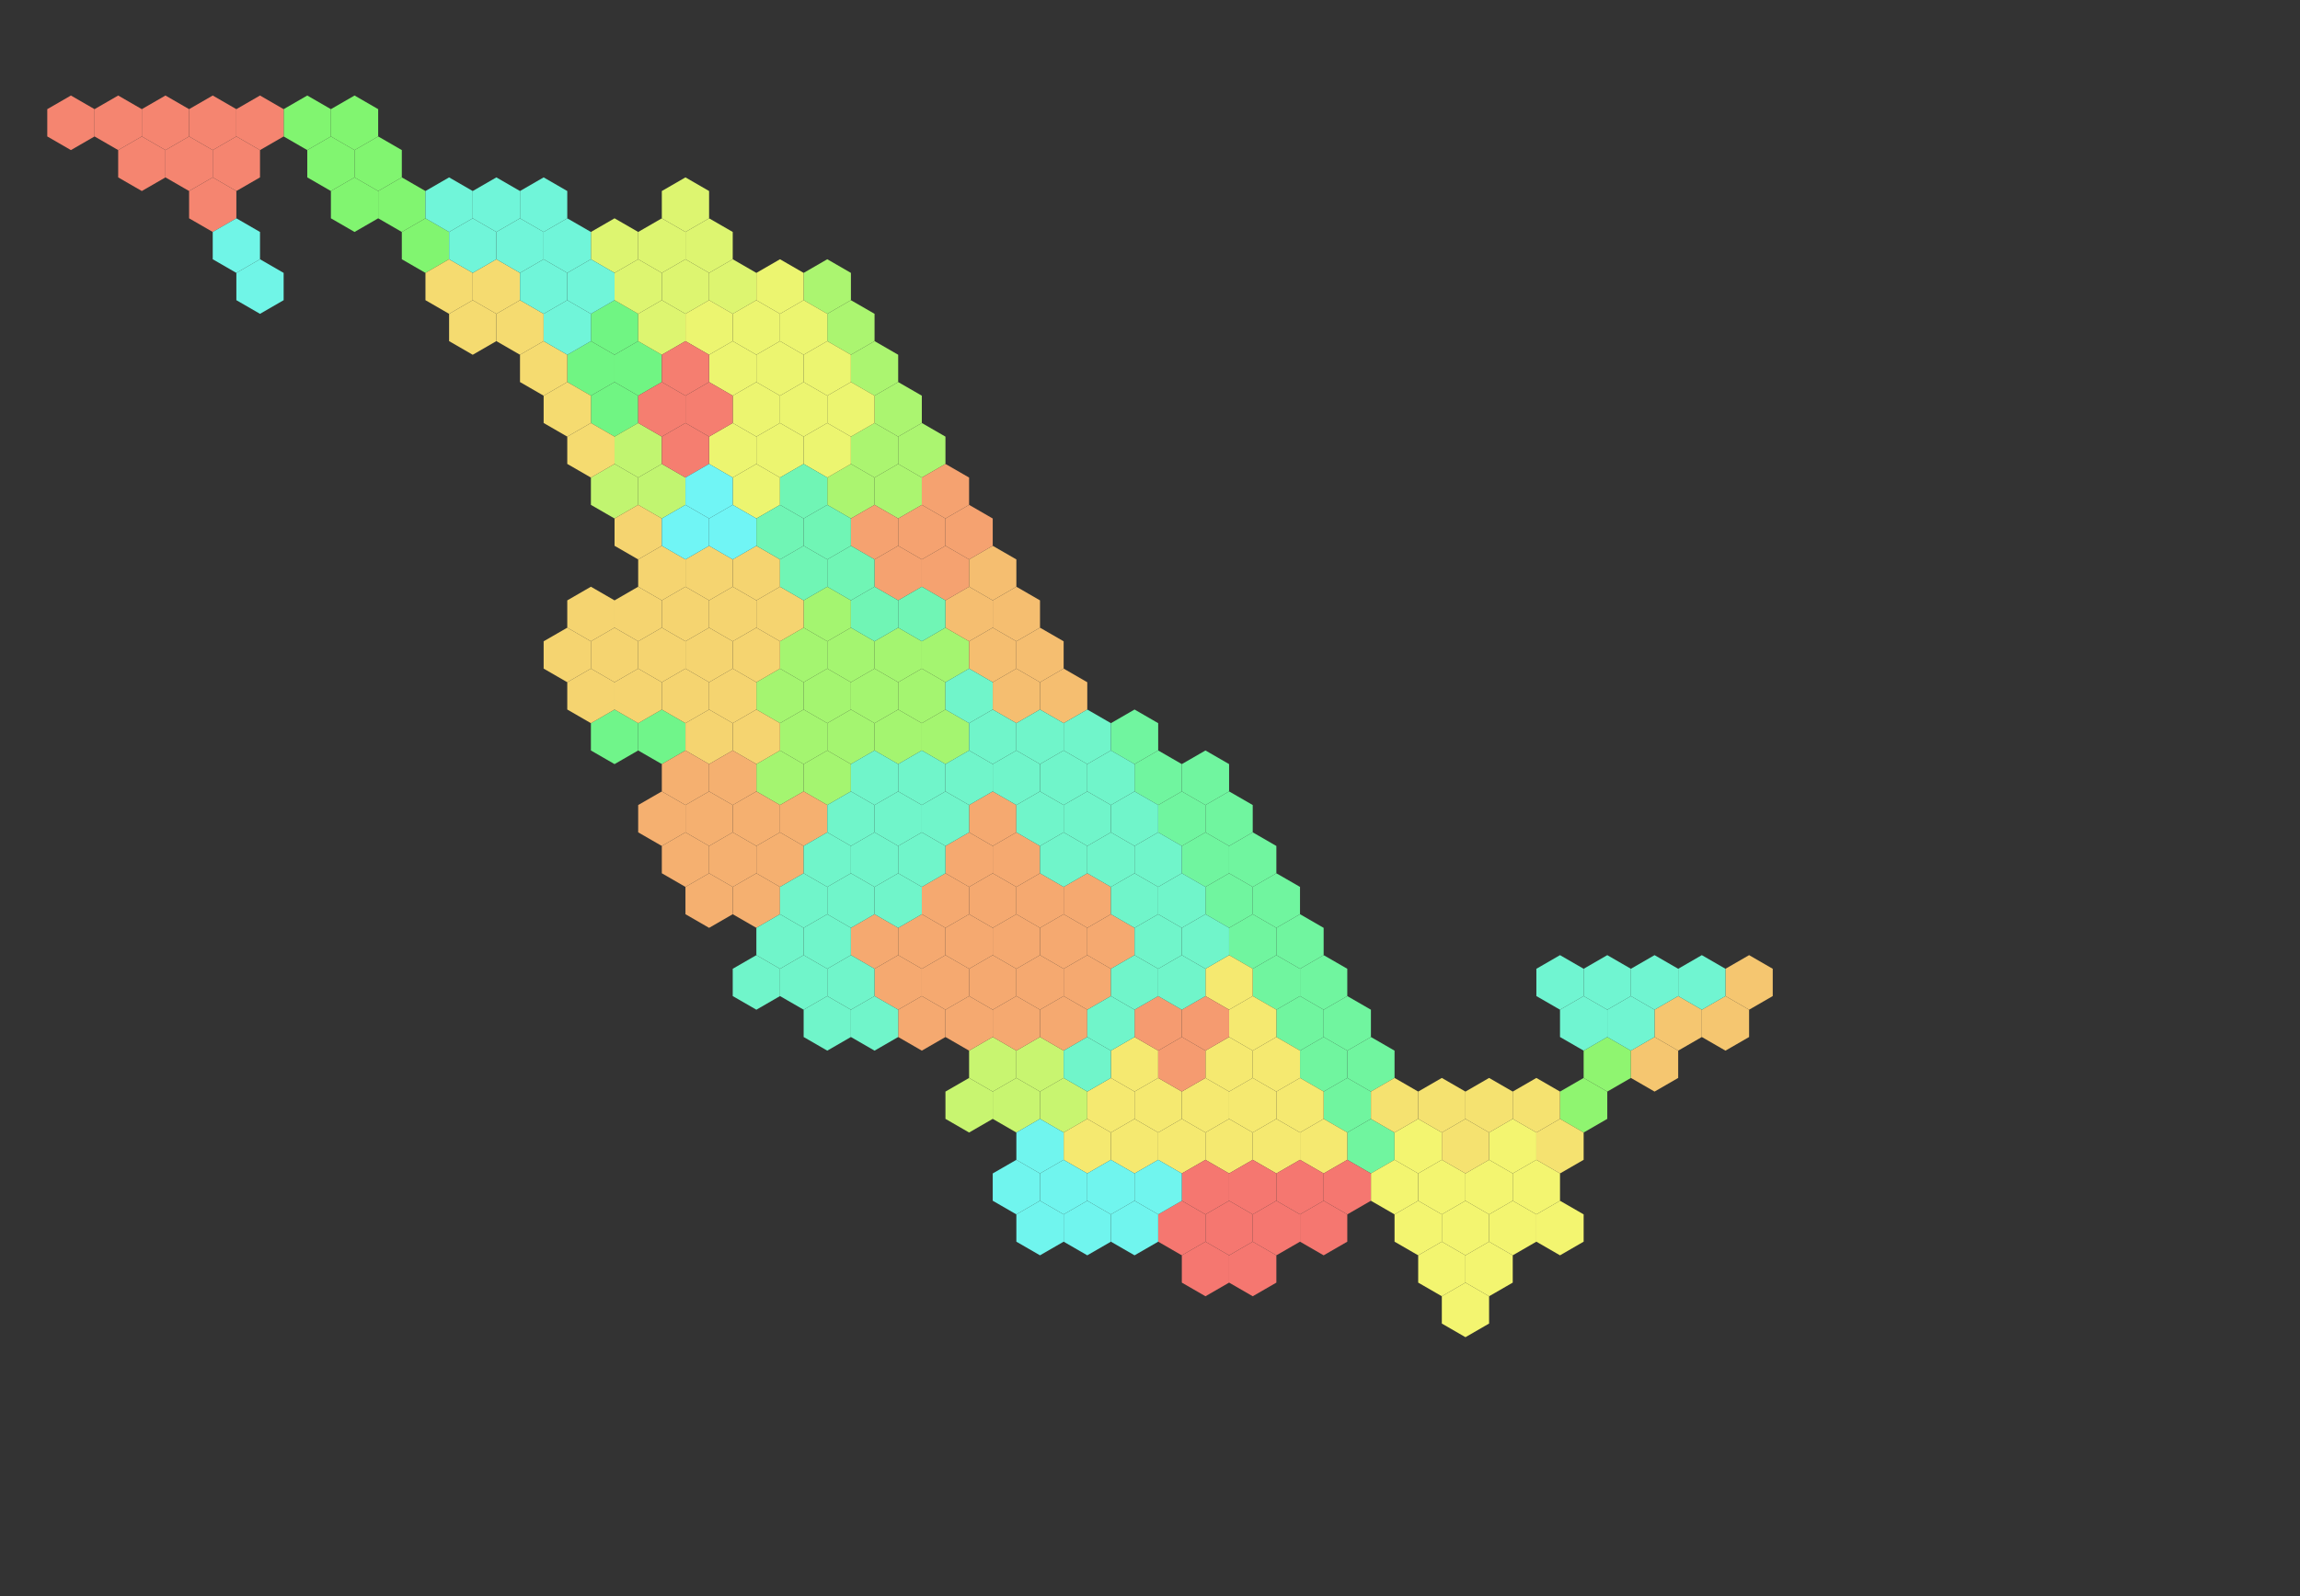 <?xml version="1.0" encoding="utf-8"?><svg xmlns="http://www.w3.org/2000/svg" width="2204" height="1530"><rect width="100%" height="100%" fill="#333333" stroke="none"/><g id="Veracruz"><polygon points="1109.845,771.538,1132.495,758.462,1155.145,771.538,1155.145,797.692,1132.495,810.769,1109.845,797.692,1109.845,771.538" fill="rgb(112, 245, 159)"/><polygon points="1155.145,771.538,1177.795,758.462,1200.444,771.538,1200.444,797.692,1177.795,810.769,1155.145,797.692,1155.145,771.538" fill="rgb(112, 245, 159)"/><polygon points="1177.795,810.769,1200.444,797.692,1223.094,810.769,1223.094,836.923,1200.444,850,1177.795,836.923,1177.795,810.769" fill="rgb(112, 245, 159)"/><polygon points="1177.795,889.231,1200.444,876.154,1223.094,889.231,1223.094,915.385,1200.444,928.462,1177.795,915.385,1177.795,889.231" fill="rgb(112, 245, 159)"/><polygon points="1200.444,850,1223.094,836.923,1245.744,850,1245.744,876.154,1223.094,889.231,1200.444,876.154,1200.444,850" fill="rgb(112, 245, 159)"/><polygon points="1223.094,889.231,1245.744,876.154,1268.394,889.231,1268.394,915.385,1245.744,928.462,1223.094,915.385,1223.094,889.231" fill="rgb(112, 245, 159)"/><polygon points="1200.444,928.462,1223.094,915.385,1245.744,928.462,1245.744,954.615,1223.094,967.692,1200.444,954.615,1200.444,928.462" fill="rgb(112, 245, 159)"/><polygon points="1223.094,967.692,1245.744,954.615,1268.394,967.692,1268.394,993.846,1245.744,1006.923,1223.094,993.846,1223.094,967.692" fill="rgb(112, 245, 159)"/><polygon points="1064.545,693.077,1087.195,680,1109.845,693.077,1109.845,719.231,1087.195,732.308,1064.545,719.231,1064.545,693.077" fill="rgb(112, 245, 159)"/><polygon points="1268.394,1046.154,1291.044,1033.077,1313.694,1046.154,1313.694,1072.308,1291.044,1085.385,1268.394,1072.308,1268.394,1046.154" fill="rgb(112, 245, 159)"/><polygon points="1245.744,928.462,1268.394,915.385,1291.044,928.462,1291.044,954.615,1268.394,967.692,1245.744,954.615,1245.744,928.462" fill="rgb(112, 245, 159)"/><polygon points="1268.394,967.692,1291.044,954.615,1313.694,967.692,1313.694,993.846,1291.044,1006.923,1268.394,993.846,1268.394,967.692" fill="rgb(112, 245, 159)"/><polygon points="1245.744,1006.923,1268.394,993.846,1291.044,1006.923,1291.044,1033.077,1268.394,1046.154,1245.744,1033.077,1245.744,1006.923" fill="rgb(112, 245, 159)"/><polygon points="1087.195,732.308,1109.845,719.231,1132.495,732.308,1132.495,758.462,1109.845,771.538,1087.195,758.462,1087.195,732.308" fill="rgb(112, 245, 159)"/><polygon points="1132.495,732.308,1155.145,719.231,1177.795,732.308,1177.795,758.462,1155.145,771.538,1132.495,758.462,1132.495,732.308" fill="rgb(112, 245, 159)"/><polygon points="1291.044,1085.385,1313.694,1072.308,1336.344,1085.385,1336.344,1111.538,1313.694,1124.615,1291.044,1111.538,1291.044,1085.385" fill="rgb(112, 245, 159)"/><polygon points="1291.044,1006.923,1313.694,993.846,1336.344,1006.923,1336.344,1033.077,1313.694,1046.154,1291.044,1033.077,1291.044,1006.923" fill="rgb(112, 245, 159)"/><polygon points="1132.495,810.769,1155.145,797.692,1177.795,810.769,1177.795,836.923,1155.145,850,1132.495,836.923,1132.495,810.769" fill="rgb(112, 245, 159)"/><polygon points="1155.145,850,1177.795,836.923,1200.444,850,1200.444,876.154,1177.795,889.231,1155.145,876.154,1155.145,850" fill="rgb(112, 245, 159)"/></g><g id="Colima"><polygon points="566.247,693.077,588.897,680,611.547,693.077,611.547,719.231,588.897,732.308,566.247,719.231,566.247,693.077" fill="rgb(112, 245, 138)"/><polygon points="611.547,693.077,634.197,680,656.847,693.077,656.847,719.231,634.197,732.308,611.547,719.231,611.547,693.077" fill="rgb(112, 245, 138)"/></g><g id="Durango"><polygon points="566.247,300.769,588.897,287.692,611.547,300.769,611.547,326.923,588.897,340,566.247,326.923,566.247,300.769" fill="rgb(112, 245, 131)"/><polygon points="588.897,340,611.547,326.923,634.197,340,634.197,366.154,611.547,379.231,588.897,366.154,588.897,340" fill="rgb(112, 245, 131)"/><polygon points="543.597,340,566.247,326.923,588.897,340,588.897,366.154,566.247,379.231,543.597,366.154,543.597,340" fill="rgb(112, 245, 131)"/><polygon points="566.247,379.231,588.897,366.154,611.547,379.231,611.547,405.385,588.897,418.462,566.247,405.385,566.247,379.231" fill="rgb(112, 245, 131)"/></g><g id="Sonora"><polygon points="339.748,143.846,362.398,130.769,385.048,143.846,385.048,170,362.398,183.077,339.748,170,339.748,143.846" fill="rgb(129, 245, 112)"/><polygon points="294.449,143.846,317.099,130.769,339.748,143.846,339.748,170,317.099,183.077,294.449,170,294.449,143.846" fill="rgb(129, 245, 112)"/><polygon points="271.799,104.615,294.449,91.538,317.099,104.615,317.099,130.769,294.449,143.846,271.799,130.769,271.799,104.615" fill="rgb(129, 245, 112)"/><polygon points="317.099,183.077,339.748,170,362.398,183.077,362.398,209.231,339.748,222.308,317.099,209.231,317.099,183.077" fill="rgb(129, 245, 112)"/><polygon points="317.099,104.615,339.748,91.538,362.398,104.615,362.398,130.769,339.748,143.846,317.099,130.769,317.099,104.615" fill="rgb(129, 245, 112)"/><polygon points="362.398,183.077,385.048,170,407.698,183.077,407.698,209.231,385.048,222.308,362.398,209.231,362.398,183.077" fill="rgb(129, 245, 112)"/><polygon points="385.048,222.308,407.698,209.231,430.348,222.308,430.348,248.462,407.698,261.538,385.048,248.462,385.048,222.308" fill="rgb(129, 245, 112)"/></g><g id="Campeche"><polygon points="1517.543,1006.923,1540.193,993.846,1562.843,1006.923,1562.843,1033.077,1540.193,1046.154,1517.543,1033.077,1517.543,1006.923" fill="rgb(143, 245, 112)"/><polygon points="1494.893,1046.154,1517.543,1033.077,1540.193,1046.154,1540.193,1072.308,1517.543,1085.385,1494.893,1072.308,1494.893,1046.154" fill="rgb(143, 245, 112)"/></g><g id="Guanajuato"><polygon points="724.797,653.846,747.447,640.769,770.096,653.846,770.096,680,747.447,693.077,724.797,680,724.797,653.846" fill="rgb(164, 245, 112)"/><polygon points="838.046,693.077,860.696,680,883.346,693.077,883.346,719.231,860.696,732.308,838.046,719.231,838.046,693.077" fill="rgb(164, 245, 112)"/><polygon points="747.447,693.077,770.096,680,792.746,693.077,792.746,719.231,770.096,732.308,747.447,719.231,747.447,693.077" fill="rgb(164, 245, 112)"/><polygon points="747.447,614.615,770.096,601.538,792.746,614.615,792.746,640.769,770.096,653.846,747.447,640.769,747.447,614.615" fill="rgb(164, 245, 112)"/><polygon points="770.096,732.308,792.746,719.231,815.396,732.308,815.396,758.462,792.746,771.538,770.096,758.462,770.096,732.308" fill="rgb(164, 245, 112)"/><polygon points="770.096,575.385,792.746,562.308,815.396,575.385,815.396,601.538,792.746,614.615,770.096,601.538,770.096,575.385" fill="rgb(164, 245, 112)"/><polygon points="792.746,614.615,815.396,601.538,838.046,614.615,838.046,640.769,815.396,653.846,792.746,640.769,792.746,614.615" fill="rgb(164, 245, 112)"/><polygon points="770.096,653.846,792.746,640.769,815.396,653.846,815.396,680,792.746,693.077,770.096,680,770.096,653.846" fill="rgb(164, 245, 112)"/><polygon points="724.797,732.308,747.447,719.231,770.096,732.308,770.096,758.462,747.447,771.538,724.797,758.462,724.797,732.308" fill="rgb(164, 245, 112)"/><polygon points="883.346,693.077,905.996,680,928.646,693.077,928.646,719.231,905.996,732.308,883.346,719.231,883.346,693.077" fill="rgb(164, 245, 112)"/><polygon points="838.046,614.615,860.696,601.538,883.346,614.615,883.346,640.769,860.696,653.846,838.046,640.769,838.046,614.615" fill="rgb(164, 245, 112)"/><polygon points="815.396,653.846,838.046,640.769,860.696,653.846,860.696,680,838.046,693.077,815.396,680,815.396,653.846" fill="rgb(164, 245, 112)"/><polygon points="883.346,614.615,905.996,601.538,928.646,614.615,928.646,640.769,905.996,653.846,883.346,640.769,883.346,614.615" fill="rgb(164, 245, 112)"/><polygon points="860.696,653.846,883.346,640.769,905.996,653.846,905.996,680,883.346,693.077,860.696,680,860.696,653.846" fill="rgb(164, 245, 112)"/><polygon points="792.746,693.077,815.396,680,838.046,693.077,838.046,719.231,815.396,732.308,792.746,719.231,792.746,693.077" fill="rgb(164, 245, 112)"/></g><g id="Tamaulipas"><polygon points="815.396,340,838.046,326.923,860.696,340,860.696,366.154,838.046,379.231,815.396,366.154,815.396,340" fill="rgb(171, 245, 112)"/><polygon points="815.396,418.462,838.046,405.385,860.696,418.462,860.696,444.615,838.046,457.692,815.396,444.615,815.396,418.462" fill="rgb(171, 245, 112)"/><polygon points="792.746,457.692,815.396,444.615,838.046,457.692,838.046,483.846,815.396,496.923,792.746,483.846,792.746,457.692" fill="rgb(171, 245, 112)"/><polygon points="838.046,379.231,860.696,366.154,883.346,379.231,883.346,405.385,860.696,418.462,838.046,405.385,838.046,379.231" fill="rgb(171, 245, 112)"/><polygon points="860.696,418.462,883.346,405.385,905.996,418.462,905.996,444.615,883.346,457.692,860.696,444.615,860.696,418.462" fill="rgb(171, 245, 112)"/><polygon points="838.046,457.692,860.696,444.615,883.346,457.692,883.346,483.846,860.696,496.923,838.046,483.846,838.046,457.692" fill="rgb(171, 245, 112)"/><polygon points="770.096,261.538,792.746,248.462,815.396,261.538,815.396,287.692,792.746,300.769,770.096,287.692,770.096,261.538" fill="rgb(171, 245, 112)"/><polygon points="792.746,300.769,815.396,287.692,838.046,300.769,838.046,326.923,815.396,340,792.746,326.923,792.746,300.769" fill="rgb(171, 245, 112)"/></g><g id="Nayarit"><polygon points="566.247,457.692,588.897,444.615,611.547,457.692,611.547,483.846,588.897,496.923,566.247,483.846,566.247,457.692" fill="rgb(193, 245, 112)"/><polygon points="588.897,418.462,611.547,405.385,634.197,418.462,634.197,444.615,611.547,457.692,588.897,444.615,588.897,418.462" fill="rgb(193, 245, 112)"/><polygon points="611.547,457.692,634.197,444.615,656.847,457.692,656.847,483.846,634.197,496.923,611.547,483.846,611.547,457.692" fill="rgb(193, 245, 112)"/></g><g id="Morelos"><polygon points="905.996,1046.154,928.646,1033.077,951.296,1046.154,951.296,1072.308,928.646,1085.385,905.996,1072.308,905.996,1046.154" fill="rgb(200, 245, 112)"/><polygon points="928.646,1006.923,951.296,993.846,973.945,1006.923,973.945,1033.077,951.296,1046.154,928.646,1033.077,928.646,1006.923" fill="rgb(200, 245, 112)"/><polygon points="951.296,1046.154,973.945,1033.077,996.595,1046.154,996.595,1072.308,973.945,1085.385,951.296,1072.308,951.296,1046.154" fill="rgb(200, 245, 112)"/><polygon points="996.595,1046.154,1019.245,1033.077,1041.895,1046.154,1041.895,1072.308,1019.245,1085.385,996.595,1072.308,996.595,1046.154" fill="rgb(200, 245, 112)"/><polygon points="973.945,1006.923,996.595,993.846,1019.245,1006.923,1019.245,1033.077,996.595,1046.154,973.945,1033.077,973.945,1006.923" fill="rgb(200, 245, 112)"/></g><g id="Coahuila"><polygon points="588.897,261.538,611.547,248.462,634.197,261.538,634.197,287.692,611.547,300.769,588.897,287.692,588.897,261.538" fill="rgb(221, 245, 112)"/><polygon points="634.197,183.077,656.847,170,679.497,183.077,679.497,209.231,656.847,222.308,634.197,209.231,634.197,183.077" fill="rgb(221, 245, 112)"/><polygon points="611.547,222.308,634.197,209.231,656.847,222.308,656.847,248.462,634.197,261.538,611.547,248.462,611.547,222.308" fill="rgb(221, 245, 112)"/><polygon points="634.197,261.538,656.847,248.462,679.497,261.538,679.497,287.692,656.847,300.769,634.197,287.692,634.197,261.538" fill="rgb(221, 245, 112)"/><polygon points="656.847,222.308,679.497,209.231,702.147,222.308,702.147,248.462,679.497,261.538,656.847,248.462,656.847,222.308" fill="rgb(221, 245, 112)"/><polygon points="679.497,261.538,702.147,248.462,724.797,261.538,724.797,287.692,702.147,300.769,679.497,287.692,679.497,261.538" fill="rgb(221, 245, 112)"/><polygon points="611.547,300.769,634.197,287.692,656.847,300.769,656.847,326.923,634.197,340,611.547,326.923,611.547,300.769" fill="rgb(221, 245, 112)"/><polygon points="566.247,222.308,588.897,209.231,611.547,222.308,611.547,248.462,588.897,261.538,566.247,248.462,566.247,222.308" fill="rgb(221, 245, 112)"/></g><g id="Nuevo León"><polygon points="679.497,418.462,702.147,405.385,724.797,418.462,724.797,444.615,702.147,457.692,679.497,444.615,679.497,418.462" fill="rgb(236, 245, 112)"/><polygon points="724.797,340,747.447,326.923,770.096,340,770.096,366.154,747.447,379.231,724.797,366.154,724.797,340" fill="rgb(236, 245, 112)"/><polygon points="702.147,379.231,724.797,366.154,747.447,379.231,747.447,405.385,724.797,418.462,702.147,405.385,702.147,379.231" fill="rgb(236, 245, 112)"/><polygon points="724.797,418.462,747.447,405.385,770.096,418.462,770.096,444.615,747.447,457.692,724.797,444.615,724.797,418.462" fill="rgb(236, 245, 112)"/><polygon points="770.096,340,792.746,326.923,815.396,340,815.396,366.154,792.746,379.231,770.096,366.154,770.096,340" fill="rgb(236, 245, 112)"/><polygon points="747.447,379.231,770.096,366.154,792.746,379.231,792.746,405.385,770.096,418.462,747.447,405.385,747.447,379.231" fill="rgb(236, 245, 112)"/><polygon points="770.096,418.462,792.746,405.385,815.396,418.462,815.396,444.615,792.746,457.692,770.096,444.615,770.096,418.462" fill="rgb(236, 245, 112)"/><polygon points="792.746,379.231,815.396,366.154,838.046,379.231,838.046,405.385,815.396,418.462,792.746,405.385,792.746,379.231" fill="rgb(236, 245, 112)"/><polygon points="679.497,340,702.147,326.923,724.797,340,724.797,366.154,702.147,379.231,679.497,366.154,679.497,340" fill="rgb(236, 245, 112)"/><polygon points="656.847,300.769,679.497,287.692,702.147,300.769,702.147,326.923,679.497,340,656.847,326.923,656.847,300.769" fill="rgb(236, 245, 112)"/><polygon points="747.447,300.769,770.096,287.692,792.746,300.769,792.746,326.923,770.096,340,747.447,326.923,747.447,300.769" fill="rgb(236, 245, 112)"/><polygon points="724.797,261.538,747.447,248.462,770.096,261.538,770.096,287.692,747.447,300.769,724.797,287.692,724.797,261.538" fill="rgb(236, 245, 112)"/><polygon points="702.147,457.692,724.797,444.615,747.447,457.692,747.447,483.846,724.797,496.923,702.147,483.846,702.147,457.692" fill="rgb(236, 245, 112)"/><polygon points="702.147,300.769,724.797,287.692,747.447,300.769,747.447,326.923,724.797,340,702.147,326.923,702.147,300.769" fill="rgb(236, 245, 112)"/></g><g id="Chiapas"><polygon points="1313.694,1124.615,1336.344,1111.538,1358.994,1124.615,1358.994,1150.769,1336.344,1163.846,1313.694,1150.769,1313.694,1124.615" fill="rgb(243, 245, 112)"/><polygon points="1404.294,1124.615,1426.943,1111.538,1449.593,1124.615,1449.593,1150.769,1426.943,1163.846,1404.294,1150.769,1404.294,1124.615" fill="rgb(243, 245, 112)"/><polygon points="1336.344,1085.385,1358.994,1072.308,1381.644,1085.385,1381.644,1111.538,1358.994,1124.615,1336.344,1111.538,1336.344,1085.385" fill="rgb(243, 245, 112)"/><polygon points="1336.344,1163.846,1358.994,1150.769,1381.644,1163.846,1381.644,1190,1358.994,1203.077,1336.344,1190,1336.344,1163.846" fill="rgb(243, 245, 112)"/><polygon points="1358.994,1203.077,1381.644,1190,1404.294,1203.077,1404.294,1229.231,1381.644,1242.308,1358.994,1229.231,1358.994,1203.077" fill="rgb(243, 245, 112)"/><polygon points="1381.644,1163.846,1404.294,1150.769,1426.943,1163.846,1426.943,1190,1404.294,1203.077,1381.644,1190,1381.644,1163.846" fill="rgb(243, 245, 112)"/><polygon points="1404.294,1203.077,1426.943,1190,1449.593,1203.077,1449.593,1229.231,1426.943,1242.308,1404.294,1229.231,1404.294,1203.077" fill="rgb(243, 245, 112)"/><polygon points="1426.943,1163.846,1449.593,1150.769,1472.243,1163.846,1472.243,1190,1449.593,1203.077,1426.943,1190,1426.943,1163.846" fill="rgb(243, 245, 112)"/><polygon points="1472.243,1163.846,1494.893,1150.769,1517.543,1163.846,1517.543,1190,1494.893,1203.077,1472.243,1190,1472.243,1163.846" fill="rgb(243, 245, 112)"/><polygon points="1426.943,1085.385,1449.593,1072.308,1472.243,1085.385,1472.243,1111.538,1449.593,1124.615,1426.943,1111.538,1426.943,1085.385" fill="rgb(243, 245, 112)"/><polygon points="1381.644,1242.308,1404.294,1229.231,1426.943,1242.308,1426.943,1268.462,1404.294,1281.538,1381.644,1268.462,1381.644,1242.308" fill="rgb(243, 245, 112)"/><polygon points="1449.593,1124.615,1472.243,1111.538,1494.893,1124.615,1494.893,1150.769,1472.243,1163.846,1449.593,1150.769,1449.593,1124.615" fill="rgb(243, 245, 112)"/><polygon points="1358.994,1124.615,1381.644,1111.538,1404.294,1124.615,1404.294,1150.769,1381.644,1163.846,1358.994,1150.769,1358.994,1124.615" fill="rgb(243, 245, 112)"/></g><g id="Puebla"><polygon points="1087.195,1046.154,1109.845,1033.077,1132.495,1046.154,1132.495,1072.308,1109.845,1085.385,1087.195,1072.308,1087.195,1046.154" fill="rgb(245, 233, 112)"/><polygon points="1064.545,1085.385,1087.195,1072.308,1109.845,1085.385,1109.845,1111.538,1087.195,1124.615,1064.545,1111.538,1064.545,1085.385" fill="rgb(245, 233, 112)"/><polygon points="1155.145,928.462,1177.795,915.385,1200.444,928.462,1200.444,954.615,1177.795,967.692,1155.145,954.615,1155.145,928.462" fill="rgb(245, 233, 112)"/><polygon points="1041.895,1046.154,1064.545,1033.077,1087.195,1046.154,1087.195,1072.308,1064.545,1085.385,1041.895,1072.308,1041.895,1046.154" fill="rgb(245, 233, 112)"/><polygon points="1132.495,1046.154,1155.145,1033.077,1177.795,1046.154,1177.795,1072.308,1155.145,1085.385,1132.495,1072.308,1132.495,1046.154" fill="rgb(245, 233, 112)"/><polygon points="1109.845,1085.385,1132.495,1072.308,1155.145,1085.385,1155.145,1111.538,1132.495,1124.615,1109.845,1111.538,1109.845,1085.385" fill="rgb(245, 233, 112)"/><polygon points="1019.245,1085.385,1041.895,1072.308,1064.545,1085.385,1064.545,1111.538,1041.895,1124.615,1019.245,1111.538,1019.245,1085.385" fill="rgb(245, 233, 112)"/><polygon points="1177.795,967.692,1200.444,954.615,1223.094,967.692,1223.094,993.846,1200.444,1006.923,1177.795,993.846,1177.795,967.692" fill="rgb(245, 233, 112)"/><polygon points="1064.545,1006.923,1087.195,993.846,1109.845,1006.923,1109.845,1033.077,1087.195,1046.154,1064.545,1033.077,1064.545,1006.923" fill="rgb(245, 233, 112)"/><polygon points="1177.795,1046.154,1200.444,1033.077,1223.094,1046.154,1223.094,1072.308,1200.444,1085.385,1177.795,1072.308,1177.795,1046.154" fill="rgb(245, 233, 112)"/><polygon points="1155.145,1085.385,1177.795,1072.308,1200.444,1085.385,1200.444,1111.538,1177.795,1124.615,1155.145,1111.538,1155.145,1085.385" fill="rgb(245, 233, 112)"/><polygon points="1245.744,1085.385,1268.394,1072.308,1291.044,1085.385,1291.044,1111.538,1268.394,1124.615,1245.744,1111.538,1245.744,1085.385" fill="rgb(245, 233, 112)"/><polygon points="1223.094,1046.154,1245.744,1033.077,1268.394,1046.154,1268.394,1072.308,1245.744,1085.385,1223.094,1072.308,1223.094,1046.154" fill="rgb(245, 233, 112)"/><polygon points="1155.145,1006.923,1177.795,993.846,1200.444,1006.923,1200.444,1033.077,1177.795,1046.154,1155.145,1033.077,1155.145,1006.923" fill="rgb(245, 233, 112)"/><polygon points="1200.444,1085.385,1223.094,1072.308,1245.744,1085.385,1245.744,1111.538,1223.094,1124.615,1200.444,1111.538,1200.444,1085.385" fill="rgb(245, 233, 112)"/><polygon points="1200.444,1006.923,1223.094,993.846,1245.744,1006.923,1245.744,1033.077,1223.094,1046.154,1200.444,1033.077,1200.444,1006.923" fill="rgb(245, 233, 112)"/></g><g id="Tabasco"><polygon points="1358.994,1046.154,1381.644,1033.077,1404.294,1046.154,1404.294,1072.308,1381.644,1085.385,1358.994,1072.308,1358.994,1046.154" fill="rgb(245, 226, 112)"/><polygon points="1404.294,1046.154,1426.943,1033.077,1449.593,1046.154,1449.593,1072.308,1426.943,1085.385,1404.294,1072.308,1404.294,1046.154" fill="rgb(245, 226, 112)"/><polygon points="1449.593,1046.154,1472.243,1033.077,1494.893,1046.154,1494.893,1072.308,1472.243,1085.385,1449.593,1072.308,1449.593,1046.154" fill="rgb(245, 226, 112)"/><polygon points="1472.243,1085.385,1494.893,1072.308,1517.543,1085.385,1517.543,1111.538,1494.893,1124.615,1472.243,1111.538,1472.243,1085.385" fill="rgb(245, 226, 112)"/><polygon points="1381.644,1085.385,1404.294,1072.308,1426.943,1085.385,1426.943,1111.538,1404.294,1124.615,1381.644,1111.538,1381.644,1085.385" fill="rgb(245, 226, 112)"/><polygon points="1313.694,1046.154,1336.344,1033.077,1358.994,1046.154,1358.994,1072.308,1336.344,1085.385,1313.694,1072.308,1313.694,1046.154" fill="rgb(245, 226, 112)"/></g><g id="Sinaloa"><polygon points="520.948,379.231,543.597,366.154,566.247,379.231,566.247,405.385,543.597,418.462,520.948,405.385,520.948,379.231" fill="rgb(245, 219, 112)"/><polygon points="430.348,300.769,452.998,287.692,475.648,300.769,475.648,326.923,452.998,340,430.348,326.923,430.348,300.769" fill="rgb(245, 219, 112)"/><polygon points="498.298,340,520.948,326.923,543.597,340,543.597,366.154,520.948,379.231,498.298,366.154,498.298,340" fill="rgb(245, 219, 112)"/><polygon points="475.648,300.769,498.298,287.692,520.948,300.769,520.948,326.923,498.298,340,475.648,326.923,475.648,300.769" fill="rgb(245, 219, 112)"/><polygon points="452.998,261.538,475.648,248.462,498.298,261.538,498.298,287.692,475.648,300.769,452.998,287.692,452.998,261.538" fill="rgb(245, 219, 112)"/><polygon points="407.698,261.538,430.348,248.462,452.998,261.538,452.998,287.692,430.348,300.769,407.698,287.692,407.698,261.538" fill="rgb(245, 219, 112)"/><polygon points="543.597,418.462,566.247,405.385,588.897,418.462,588.897,444.615,566.247,457.692,543.597,444.615,543.597,418.462" fill="rgb(245, 219, 112)"/></g><g id="Jalisco"><polygon points="588.897,496.923,611.547,483.846,634.197,496.923,634.197,523.077,611.547,536.154,588.897,523.077,588.897,496.923" fill="rgb(245, 212, 112)"/><polygon points="566.247,614.615,588.897,601.538,611.547,614.615,611.547,640.769,588.897,653.846,566.247,640.769,566.247,614.615" fill="rgb(245, 212, 112)"/><polygon points="611.547,536.154,634.197,523.077,656.847,536.154,656.847,562.308,634.197,575.385,611.547,562.308,611.547,536.154" fill="rgb(245, 212, 112)"/><polygon points="588.897,575.385,611.547,562.308,634.197,575.385,634.197,601.538,611.547,614.615,588.897,601.538,588.897,575.385" fill="rgb(245, 212, 112)"/><polygon points="611.547,614.615,634.197,601.538,656.847,614.615,656.847,640.769,634.197,653.846,611.547,640.769,611.547,614.615" fill="rgb(245, 212, 112)"/><polygon points="588.897,653.846,611.547,640.769,634.197,653.846,634.197,680,611.547,693.077,588.897,680,588.897,653.846" fill="rgb(245, 212, 112)"/><polygon points="543.597,575.385,566.247,562.308,588.897,575.385,588.897,601.538,566.247,614.615,543.597,601.538,543.597,575.385" fill="rgb(245, 212, 112)"/><polygon points="634.197,575.385,656.847,562.308,679.497,575.385,679.497,601.538,656.847,614.615,634.197,601.538,634.197,575.385" fill="rgb(245, 212, 112)"/><polygon points="656.847,614.615,679.497,601.538,702.147,614.615,702.147,640.769,679.497,653.846,656.847,640.769,656.847,614.615" fill="rgb(245, 212, 112)"/><polygon points="634.197,653.846,656.847,640.769,679.497,653.846,679.497,680,656.847,693.077,634.197,680,634.197,653.846" fill="rgb(245, 212, 112)"/><polygon points="656.847,693.077,679.497,680,702.147,693.077,702.147,719.231,679.497,732.308,656.847,719.231,656.847,693.077" fill="rgb(245, 212, 112)"/><polygon points="679.497,575.385,702.147,562.308,724.797,575.385,724.797,601.538,702.147,614.615,679.497,601.538,679.497,575.385" fill="rgb(245, 212, 112)"/><polygon points="702.147,614.615,724.797,601.538,747.447,614.615,747.447,640.769,724.797,653.846,702.147,640.769,702.147,614.615" fill="rgb(245, 212, 112)"/><polygon points="679.497,653.846,702.147,640.769,724.797,653.846,724.797,680,702.147,693.077,679.497,680,679.497,653.846" fill="rgb(245, 212, 112)"/><polygon points="702.147,693.077,724.797,680,747.447,693.077,747.447,719.231,724.797,732.308,702.147,719.231,702.147,693.077" fill="rgb(245, 212, 112)"/><polygon points="724.797,575.385,747.447,562.308,770.096,575.385,770.096,601.538,747.447,614.615,724.797,601.538,724.797,575.385" fill="rgb(245, 212, 112)"/><polygon points="520.948,614.615,543.597,601.538,566.247,614.615,566.247,640.769,543.597,653.846,520.948,640.769,520.948,614.615" fill="rgb(245, 212, 112)"/><polygon points="543.597,653.846,566.247,640.769,588.897,653.846,588.897,680,566.247,693.077,543.597,680,543.597,653.846" fill="rgb(245, 212, 112)"/><polygon points="702.147,536.154,724.797,523.077,747.447,536.154,747.447,562.308,724.797,575.385,702.147,562.308,702.147,536.154" fill="rgb(245, 212, 112)"/><polygon points="656.847,536.154,679.497,523.077,702.147,536.154,702.147,562.308,679.497,575.385,656.847,562.308,656.847,536.154" fill="rgb(245, 212, 112)"/></g><g id="Quintana Roo"><polygon points="1562.843,1006.923,1585.493,993.846,1608.143,1006.923,1608.143,1033.077,1585.493,1046.154,1562.843,1033.077,1562.843,1006.923" fill="rgb(245, 198, 112)"/><polygon points="1585.493,967.692,1608.143,954.615,1630.792,967.692,1630.792,993.846,1608.143,1006.923,1585.493,993.846,1585.493,967.692" fill="rgb(245, 198, 112)"/><polygon points="1653.442,928.462,1676.092,915.385,1698.742,928.462,1698.742,954.615,1676.092,967.692,1653.442,954.615,1653.442,928.462" fill="rgb(245, 198, 112)"/><polygon points="1630.792,967.692,1653.442,954.615,1676.092,967.692,1676.092,993.846,1653.442,1006.923,1630.792,993.846,1630.792,967.692" fill="rgb(245, 198, 112)"/></g><g id="Hidalgo"><polygon points="905.996,575.385,928.646,562.308,951.296,575.385,951.296,601.538,928.646,614.615,905.996,601.538,905.996,575.385" fill="rgb(245, 190, 112)"/><polygon points="928.646,614.615,951.296,601.538,973.945,614.615,973.945,640.769,951.296,653.846,928.646,640.769,928.646,614.615" fill="rgb(245, 190, 112)"/><polygon points="951.296,575.385,973.945,562.308,996.595,575.385,996.595,601.538,973.945,614.615,951.296,601.538,951.296,575.385" fill="rgb(245, 190, 112)"/><polygon points="973.945,614.615,996.595,601.538,1019.245,614.615,1019.245,640.769,996.595,653.846,973.945,640.769,973.945,614.615" fill="rgb(245, 190, 112)"/><polygon points="951.296,653.846,973.945,640.769,996.595,653.846,996.595,680,973.945,693.077,951.296,680,951.296,653.846" fill="rgb(245, 190, 112)"/><polygon points="996.595,653.846,1019.245,640.769,1041.895,653.846,1041.895,680,1019.245,693.077,996.595,680,996.595,653.846" fill="rgb(245, 190, 112)"/><polygon points="928.646,536.154,951.296,523.077,973.945,536.154,973.945,562.308,951.296,575.385,928.646,562.308,928.646,536.154" fill="rgb(245, 190, 112)"/></g><g id="Michoacán"><polygon points="747.447,771.538,770.096,758.462,792.746,771.538,792.746,797.692,770.096,810.769,747.447,797.692,747.447,771.538" fill="rgb(245, 176, 112)"/><polygon points="702.147,771.538,724.797,758.462,747.447,771.538,747.447,797.692,724.797,810.769,702.147,797.692,702.147,771.538" fill="rgb(245, 176, 112)"/><polygon points="656.847,771.538,679.497,758.462,702.147,771.538,702.147,797.692,679.497,810.769,656.847,797.692,656.847,771.538" fill="rgb(245, 176, 112)"/><polygon points="611.547,771.538,634.197,758.462,656.847,771.538,656.847,797.692,634.197,810.769,611.547,797.692,611.547,771.538" fill="rgb(245, 176, 112)"/><polygon points="634.197,732.308,656.847,719.231,679.497,732.308,679.497,758.462,656.847,771.538,634.197,758.462,634.197,732.308" fill="rgb(245, 176, 112)"/><polygon points="679.497,732.308,702.147,719.231,724.797,732.308,724.797,758.462,702.147,771.538,679.497,758.462,679.497,732.308" fill="rgb(245, 176, 112)"/><polygon points="634.197,810.769,656.847,797.692,679.497,810.769,679.497,836.923,656.847,850,634.197,836.923,634.197,810.769" fill="rgb(245, 176, 112)"/><polygon points="656.847,850,679.497,836.923,702.147,850,702.147,876.154,679.497,889.231,656.847,876.154,656.847,850" fill="rgb(245, 176, 112)"/><polygon points="679.497,810.769,702.147,797.692,724.797,810.769,724.797,836.923,702.147,850,679.497,836.923,679.497,810.769" fill="rgb(245, 176, 112)"/><polygon points="702.147,850,724.797,836.923,747.447,850,747.447,876.154,724.797,889.231,702.147,876.154,702.147,850" fill="rgb(245, 176, 112)"/><polygon points="724.797,810.769,747.447,797.692,770.096,810.769,770.096,836.923,747.447,850,724.797,836.923,724.797,810.769" fill="rgb(245, 176, 112)"/></g><g id="Ciudad de México"><polygon points="838.046,928.462,860.696,915.385,883.346,928.462,883.346,954.615,860.696,967.692,838.046,954.615,838.046,928.462" fill="rgb(245, 169, 112)"/><polygon points="883.346,850,905.996,836.923,928.646,850,928.646,876.154,905.996,889.231,883.346,876.154,883.346,850" fill="rgb(245, 169, 112)"/><polygon points="860.696,889.231,883.346,876.154,905.996,889.231,905.996,915.385,883.346,928.462,860.696,915.385,860.696,889.231" fill="rgb(245, 169, 112)"/><polygon points="883.346,928.462,905.996,915.385,928.646,928.462,928.646,954.615,905.996,967.692,883.346,954.615,883.346,928.462" fill="rgb(245, 169, 112)"/><polygon points="860.696,967.692,883.346,954.615,905.996,967.692,905.996,993.846,883.346,1006.923,860.696,993.846,860.696,967.692" fill="rgb(245, 169, 112)"/><polygon points="928.646,771.538,951.296,758.462,973.945,771.538,973.945,797.692,951.296,810.769,928.646,797.692,928.646,771.538" fill="rgb(245, 169, 112)"/><polygon points="905.996,810.769,928.646,797.692,951.296,810.769,951.296,836.923,928.646,850,905.996,836.923,905.996,810.769" fill="rgb(245, 169, 112)"/><polygon points="928.646,850,951.296,836.923,973.945,850,973.945,876.154,951.296,889.231,928.646,876.154,928.646,850" fill="rgb(245, 169, 112)"/><polygon points="905.996,889.231,928.646,876.154,951.296,889.231,951.296,915.385,928.646,928.462,905.996,915.385,905.996,889.231" fill="rgb(245, 169, 112)"/><polygon points="928.646,928.462,951.296,915.385,973.945,928.462,973.945,954.615,951.296,967.692,928.646,954.615,928.646,928.462" fill="rgb(245, 169, 112)"/><polygon points="905.996,967.692,928.646,954.615,951.296,967.692,951.296,993.846,928.646,1006.923,905.996,993.846,905.996,967.692" fill="rgb(245, 169, 112)"/><polygon points="951.296,810.769,973.945,797.692,996.595,810.769,996.595,836.923,973.945,850,951.296,836.923,951.296,810.769" fill="rgb(245, 169, 112)"/><polygon points="973.945,850,996.595,836.923,1019.245,850,1019.245,876.154,996.595,889.231,973.945,876.154,973.945,850" fill="rgb(245, 169, 112)"/><polygon points="951.296,889.231,973.945,876.154,996.595,889.231,996.595,915.385,973.945,928.462,951.296,915.385,951.296,889.231" fill="rgb(245, 169, 112)"/><polygon points="973.945,928.462,996.595,915.385,1019.245,928.462,1019.245,954.615,996.595,967.692,973.945,954.615,973.945,928.462" fill="rgb(245, 169, 112)"/><polygon points="951.296,967.692,973.945,954.615,996.595,967.692,996.595,993.846,973.945,1006.923,951.296,993.846,951.296,967.692" fill="rgb(245, 169, 112)"/><polygon points="1019.245,850,1041.895,836.923,1064.545,850,1064.545,876.154,1041.895,889.231,1019.245,876.154,1019.245,850" fill="rgb(245, 169, 112)"/><polygon points="996.595,889.231,1019.245,876.154,1041.895,889.231,1041.895,915.385,1019.245,928.462,996.595,915.385,996.595,889.231" fill="rgb(245, 169, 112)"/><polygon points="1019.245,928.462,1041.895,915.385,1064.545,928.462,1064.545,954.615,1041.895,967.692,1019.245,954.615,1019.245,928.462" fill="rgb(245, 169, 112)"/><polygon points="996.595,967.692,1019.245,954.615,1041.895,967.692,1041.895,993.846,1019.245,1006.923,996.595,993.846,996.595,967.692" fill="rgb(245, 169, 112)"/><polygon points="815.396,889.231,838.046,876.154,860.696,889.231,860.696,915.385,838.046,928.462,815.396,915.385,815.396,889.231" fill="rgb(245, 169, 112)"/><polygon points="1041.895,889.231,1064.545,876.154,1087.195,889.231,1087.195,915.385,1064.545,928.462,1041.895,915.385,1041.895,889.231" fill="rgb(245, 169, 112)"/></g><g id="Querétaro"><polygon points="860.696,496.923,883.346,483.846,905.996,496.923,905.996,523.077,883.346,536.154,860.696,523.077,860.696,496.923" fill="rgb(245, 162, 112)"/><polygon points="883.346,536.154,905.996,523.077,928.646,536.154,928.646,562.308,905.996,575.385,883.346,562.308,883.346,536.154" fill="rgb(245, 162, 112)"/><polygon points="905.996,496.923,928.646,483.846,951.296,496.923,951.296,523.077,928.646,536.154,905.996,523.077,905.996,496.923" fill="rgb(245, 162, 112)"/><polygon points="883.346,457.692,905.996,444.615,928.646,457.692,928.646,483.846,905.996,496.923,883.346,483.846,883.346,457.692" fill="rgb(245, 162, 112)"/><polygon points="815.396,496.923,838.046,483.846,860.696,496.923,860.696,523.077,838.046,536.154,815.396,523.077,815.396,496.923" fill="rgb(245, 162, 112)"/><polygon points="838.046,536.154,860.696,523.077,883.346,536.154,883.346,562.308,860.696,575.385,838.046,562.308,838.046,536.154" fill="rgb(245, 162, 112)"/></g><g id="Tlaxcala"><polygon points="1109.845,1006.923,1132.495,993.846,1155.145,1006.923,1155.145,1033.077,1132.495,1046.154,1109.845,1033.077,1109.845,1006.923" fill="rgb(245, 155, 112)"/><polygon points="1087.195,967.692,1109.845,954.615,1132.495,967.692,1132.495,993.846,1109.845,1006.923,1087.195,993.846,1087.195,967.692" fill="rgb(245, 155, 112)"/><polygon points="1132.495,967.692,1155.145,954.615,1177.795,967.692,1177.795,993.846,1155.145,1006.923,1132.495,993.846,1132.495,967.692" fill="rgb(245, 155, 112)"/></g><g id="Baja California"><polygon points="45.3,104.615,67.95,91.538,90.6,104.615,90.6,130.769,67.95,143.846,45.3,130.769,45.3,104.615" fill="rgb(245, 133, 112)"/><polygon points="90.6,104.615,113.249,91.538,135.899,104.615,135.899,130.769,113.249,143.846,90.6,130.769,90.6,104.615" fill="rgb(245, 133, 112)"/><polygon points="135.899,104.615,158.549,91.538,181.199,104.615,181.199,130.769,158.549,143.846,135.899,130.769,135.899,104.615" fill="rgb(245, 133, 112)"/><polygon points="113.249,143.846,135.899,130.769,158.549,143.846,158.549,170,135.899,183.077,113.249,170,113.249,143.846" fill="rgb(245, 133, 112)"/><polygon points="181.199,104.615,203.849,91.538,226.499,104.615,226.499,130.769,203.849,143.846,181.199,130.769,181.199,104.615" fill="rgb(245, 133, 112)"/><polygon points="158.549,143.846,181.199,130.769,203.849,143.846,203.849,170,181.199,183.077,158.549,170,158.549,143.846" fill="rgb(245, 133, 112)"/><polygon points="226.499,104.615,249.149,91.538,271.799,104.615,271.799,130.769,249.149,143.846,226.499,130.769,226.499,104.615" fill="rgb(245, 133, 112)"/><polygon points="203.849,143.846,226.499,130.769,249.149,143.846,249.149,170,226.499,183.077,203.849,170,203.849,143.846" fill="rgb(245, 133, 112)"/><polygon points="181.199,183.077,203.849,170,226.499,183.077,226.499,209.231,203.849,222.308,181.199,209.231,181.199,183.077" fill="rgb(245, 133, 112)"/></g><g id="Zacatecas"><polygon points="634.197,340,656.847,326.923,679.497,340,679.497,366.154,656.847,379.231,634.197,366.154,634.197,340" fill="rgb(245, 126, 112)"/><polygon points="611.547,379.231,634.197,366.154,656.847,379.231,656.847,405.385,634.197,418.462,611.547,405.385,611.547,379.231" fill="rgb(245, 126, 112)"/><polygon points="634.197,418.462,656.847,405.385,679.497,418.462,679.497,444.615,656.847,457.692,634.197,444.615,634.197,418.462" fill="rgb(245, 126, 112)"/><polygon points="656.847,379.231,679.497,366.154,702.147,379.231,702.147,405.385,679.497,418.462,656.847,405.385,656.847,379.231" fill="rgb(245, 126, 112)"/></g><g id="Oaxaca"><polygon points="1132.495,1124.615,1155.145,1111.538,1177.795,1124.615,1177.795,1150.769,1155.145,1163.846,1132.495,1150.769,1132.495,1124.615" fill="rgb(245, 119, 112)"/><polygon points="1155.145,1163.846,1177.795,1150.769,1200.444,1163.846,1200.444,1190,1177.795,1203.077,1155.145,1190,1155.145,1163.846" fill="rgb(245, 119, 112)"/><polygon points="1177.795,1124.615,1200.444,1111.538,1223.094,1124.615,1223.094,1150.769,1200.444,1163.846,1177.795,1150.769,1177.795,1124.615" fill="rgb(245, 119, 112)"/><polygon points="1200.444,1163.846,1223.094,1150.769,1245.744,1163.846,1245.744,1190,1223.094,1203.077,1200.444,1190,1200.444,1163.846" fill="rgb(245, 119, 112)"/><polygon points="1177.795,1203.077,1200.444,1190,1223.094,1203.077,1223.094,1229.231,1200.444,1242.308,1177.795,1229.231,1177.795,1203.077" fill="rgb(245, 119, 112)"/><polygon points="1223.094,1124.615,1245.744,1111.538,1268.394,1124.615,1268.394,1150.769,1245.744,1163.846,1223.094,1150.769,1223.094,1124.615" fill="rgb(245, 119, 112)"/><polygon points="1245.744,1163.846,1268.394,1150.769,1291.044,1163.846,1291.044,1190,1268.394,1203.077,1245.744,1190,1245.744,1163.846" fill="rgb(245, 119, 112)"/><polygon points="1109.845,1163.846,1132.495,1150.769,1155.145,1163.846,1155.145,1190,1132.495,1203.077,1109.845,1190,1109.845,1163.846" fill="rgb(245, 119, 112)"/><polygon points="1268.394,1124.615,1291.044,1111.538,1313.694,1124.615,1313.694,1150.769,1291.044,1163.846,1268.394,1150.769,1268.394,1124.615" fill="rgb(245, 119, 112)"/><polygon points="1132.495,1203.077,1155.145,1190,1177.795,1203.077,1177.795,1229.231,1155.145,1242.308,1132.495,1229.231,1132.495,1203.077" fill="rgb(245, 119, 112)"/></g><g id="Aguascalientes"><polygon points="679.497,496.923,702.147,483.846,724.797,496.923,724.797,523.077,702.147,536.154,679.497,523.077,679.497,496.923" fill="rgb(112, 245, 245)"/><polygon points="656.847,457.692,679.497,444.615,702.147,457.692,702.147,483.846,679.497,496.923,656.847,483.846,656.847,457.692" fill="rgb(112, 245, 245)"/><polygon points="634.197,496.923,656.847,483.846,679.497,496.923,679.497,523.077,656.847,536.154,634.197,523.077,634.197,496.923" fill="rgb(112, 245, 245)"/></g><g id="Baja California Sur"><polygon points="203.849,222.308,226.499,209.231,249.149,222.308,249.149,248.462,226.499,261.538,203.849,248.462,203.849,222.308" fill="rgb(112, 245, 231)"/><polygon points="226.499,261.538,249.149,248.462,271.799,261.538,271.799,287.692,249.149,300.769,226.499,287.692,226.499,261.538" fill="rgb(112, 245, 231)"/></g><g id="Estado de México"><polygon points="973.945,771.538,996.595,758.462,1019.245,771.538,1019.245,797.692,996.595,810.769,973.945,797.692,973.945,771.538" fill="rgb(112, 245, 202)"/><polygon points="1041.895,810.769,1064.545,797.692,1087.195,810.769,1087.195,836.923,1064.545,850,1041.895,836.923,1041.895,810.769" fill="rgb(112, 245, 202)"/><polygon points="1087.195,889.231,1109.845,876.154,1132.495,889.231,1132.495,915.385,1109.845,928.462,1087.195,915.385,1087.195,889.231" fill="rgb(112, 245, 202)"/><polygon points="1064.545,771.538,1087.195,758.462,1109.845,771.538,1109.845,797.692,1087.195,810.769,1064.545,797.692,1064.545,771.538" fill="rgb(112, 245, 202)"/><polygon points="792.746,771.538,815.396,758.462,838.046,771.538,838.046,797.692,815.396,810.769,792.746,797.692,792.746,771.538" fill="rgb(112, 245, 202)"/><polygon points="928.646,693.077,951.296,680,973.945,693.077,973.945,719.231,951.296,732.308,928.646,719.231,928.646,693.077" fill="rgb(112, 245, 202)"/><polygon points="996.595,810.769,1019.245,797.692,1041.895,810.769,1041.895,836.923,1019.245,850,996.595,836.923,996.595,810.769" fill="rgb(112, 245, 202)"/><polygon points="1041.895,967.692,1064.545,954.615,1087.195,967.692,1087.195,993.846,1064.545,1006.923,1041.895,993.846,1041.895,967.692" fill="rgb(112, 245, 202)"/><polygon points="1087.195,810.769,1109.845,797.692,1132.495,810.769,1132.495,836.923,1109.845,850,1087.195,836.923,1087.195,810.769" fill="rgb(112, 245, 202)"/><polygon points="1041.895,732.308,1064.545,719.231,1087.195,732.308,1087.195,758.462,1064.545,771.538,1041.895,758.462,1041.895,732.308" fill="rgb(112, 245, 202)"/><polygon points="973.945,693.077,996.595,680,1019.245,693.077,1019.245,719.231,996.595,732.308,973.945,719.231,973.945,693.077" fill="rgb(112, 245, 202)"/><polygon points="905.996,653.846,928.646,640.769,951.296,653.846,951.296,680,928.646,693.077,905.996,680,905.996,653.846" fill="rgb(112, 245, 202)"/><polygon points="1019.245,1006.923,1041.895,993.846,1064.545,1006.923,1064.545,1033.077,1041.895,1046.154,1019.245,1033.077,1019.245,1006.923" fill="rgb(112, 245, 202)"/><polygon points="1019.245,771.538,1041.895,758.462,1064.545,771.538,1064.545,797.692,1041.895,810.769,1019.245,797.692,1019.245,771.538" fill="rgb(112, 245, 202)"/><polygon points="1064.545,928.462,1087.195,915.385,1109.845,928.462,1109.845,954.615,1087.195,967.692,1064.545,954.615,1064.545,928.462" fill="rgb(112, 245, 202)"/><polygon points="1109.845,850,1132.495,836.923,1155.145,850,1155.145,876.154,1132.495,889.231,1109.845,876.154,1109.845,850" fill="rgb(112, 245, 202)"/><polygon points="1132.495,889.231,1155.145,876.154,1177.795,889.231,1177.795,915.385,1155.145,928.462,1132.495,915.385,1132.495,889.231" fill="rgb(112, 245, 202)"/><polygon points="1019.245,693.077,1041.895,680,1064.545,693.077,1064.545,719.231,1041.895,732.308,1019.245,719.231,1019.245,693.077" fill="rgb(112, 245, 202)"/><polygon points="1109.845,928.462,1132.495,915.385,1155.145,928.462,1155.145,954.615,1132.495,967.692,1109.845,954.615,1109.845,928.462" fill="rgb(112, 245, 202)"/><polygon points="815.396,732.308,838.046,719.231,860.696,732.308,860.696,758.462,838.046,771.538,815.396,758.462,815.396,732.308" fill="rgb(112, 245, 202)"/><polygon points="860.696,732.308,883.346,719.231,905.996,732.308,905.996,758.462,883.346,771.538,860.696,758.462,860.696,732.308" fill="rgb(112, 245, 202)"/><polygon points="996.595,732.308,1019.245,719.231,1041.895,732.308,1041.895,758.462,1019.245,771.538,996.595,758.462,996.595,732.308" fill="rgb(112, 245, 202)"/><polygon points="1064.545,850,1087.195,836.923,1109.845,850,1109.845,876.154,1087.195,889.231,1064.545,876.154,1064.545,850" fill="rgb(112, 245, 202)"/><polygon points="951.296,732.308,973.945,719.231,996.595,732.308,996.595,758.462,973.945,771.538,951.296,758.462,951.296,732.308" fill="rgb(112, 245, 202)"/><polygon points="883.346,771.538,905.996,758.462,928.646,771.538,928.646,797.692,905.996,810.769,883.346,797.692,883.346,771.538" fill="rgb(112, 245, 202)"/><polygon points="724.797,889.231,747.447,876.154,770.096,889.231,770.096,915.385,747.447,928.462,724.797,915.385,724.797,889.231" fill="rgb(112, 245, 202)"/><polygon points="702.147,928.462,724.797,915.385,747.447,928.462,747.447,954.615,724.797,967.692,702.147,954.615,702.147,928.462" fill="rgb(112, 245, 202)"/><polygon points="905.996,732.308,928.646,719.231,951.296,732.308,951.296,758.462,928.646,771.538,905.996,758.462,905.996,732.308" fill="rgb(112, 245, 202)"/><polygon points="838.046,771.538,860.696,758.462,883.346,771.538,883.346,797.692,860.696,810.769,838.046,797.692,838.046,771.538" fill="rgb(112, 245, 202)"/><polygon points="860.696,810.769,883.346,797.692,905.996,810.769,905.996,836.923,883.346,850,860.696,836.923,860.696,810.769" fill="rgb(112, 245, 202)"/><polygon points="838.046,850,860.696,836.923,883.346,850,883.346,876.154,860.696,889.231,838.046,876.154,838.046,850" fill="rgb(112, 245, 202)"/><polygon points="770.096,810.769,792.746,797.692,815.396,810.769,815.396,836.923,792.746,850,770.096,836.923,770.096,810.769" fill="rgb(112, 245, 202)"/><polygon points="747.447,850,770.096,836.923,792.746,850,792.746,876.154,770.096,889.231,747.447,876.154,747.447,850" fill="rgb(112, 245, 202)"/><polygon points="770.096,889.231,792.746,876.154,815.396,889.231,815.396,915.385,792.746,928.462,770.096,915.385,770.096,889.231" fill="rgb(112, 245, 202)"/><polygon points="747.447,928.462,770.096,915.385,792.746,928.462,792.746,954.615,770.096,967.692,747.447,954.615,747.447,928.462" fill="rgb(112, 245, 202)"/><polygon points="770.096,967.692,792.746,954.615,815.396,967.692,815.396,993.846,792.746,1006.923,770.096,993.846,770.096,967.692" fill="rgb(112, 245, 202)"/><polygon points="815.396,810.769,838.046,797.692,860.696,810.769,860.696,836.923,838.046,850,815.396,836.923,815.396,810.769" fill="rgb(112, 245, 202)"/><polygon points="792.746,850,815.396,836.923,838.046,850,838.046,876.154,815.396,889.231,792.746,876.154,792.746,850" fill="rgb(112, 245, 202)"/><polygon points="792.746,928.462,815.396,915.385,838.046,928.462,838.046,954.615,815.396,967.692,792.746,954.615,792.746,928.462" fill="rgb(112, 245, 202)"/><polygon points="815.396,967.692,838.046,954.615,860.696,967.692,860.696,993.846,838.046,1006.923,815.396,993.846,815.396,967.692" fill="rgb(112, 245, 202)"/></g><g id="Chihuahua"><polygon points="452.998,183.077,475.648,170,498.298,183.077,498.298,209.231,475.648,222.308,452.998,209.231,452.998,183.077" fill="rgb(112, 245, 217)"/><polygon points="520.948,222.308,543.597,209.231,566.247,222.308,566.247,248.462,543.597,261.538,520.948,248.462,520.948,222.308" fill="rgb(112, 245, 217)"/><polygon points="498.298,261.538,520.948,248.462,543.597,261.538,543.597,287.692,520.948,300.769,498.298,287.692,498.298,261.538" fill="rgb(112, 245, 217)"/><polygon points="520.948,300.769,543.597,287.692,566.247,300.769,566.247,326.923,543.597,340,520.948,326.923,520.948,300.769" fill="rgb(112, 245, 217)"/><polygon points="475.648,222.308,498.298,209.231,520.948,222.308,520.948,248.462,498.298,261.538,475.648,248.462,475.648,222.308" fill="rgb(112, 245, 217)"/><polygon points="498.298,183.077,520.948,170,543.597,183.077,543.597,209.231,520.948,222.308,498.298,209.231,498.298,183.077" fill="rgb(112, 245, 217)"/><polygon points="407.698,183.077,430.348,170,452.998,183.077,452.998,209.231,430.348,222.308,407.698,209.231,407.698,183.077" fill="rgb(112, 245, 217)"/><polygon points="430.348,222.308,452.998,209.231,475.648,222.308,475.648,248.462,452.998,261.538,430.348,248.462,430.348,222.308" fill="rgb(112, 245, 217)"/><polygon points="543.597,261.538,566.247,248.462,588.897,261.538,588.897,287.692,566.247,300.769,543.597,287.692,543.597,261.538" fill="rgb(112, 245, 217)"/></g><g id="Yucatán"><polygon points="1472.243,928.462,1494.893,915.385,1517.543,928.462,1517.543,954.615,1494.893,967.692,1472.243,954.615,1472.243,928.462" fill="rgb(112, 245, 209)"/><polygon points="1494.893,967.692,1517.543,954.615,1540.193,967.692,1540.193,993.846,1517.543,1006.923,1494.893,993.846,1494.893,967.692" fill="rgb(112, 245, 209)"/><polygon points="1562.843,928.462,1585.493,915.385,1608.143,928.462,1608.143,954.615,1585.493,967.692,1562.843,954.615,1562.843,928.462" fill="rgb(112, 245, 209)"/><polygon points="1608.143,928.462,1630.792,915.385,1653.442,928.462,1653.442,954.615,1630.792,967.692,1608.143,954.615,1608.143,928.462" fill="rgb(112, 245, 209)"/><polygon points="1517.543,928.462,1540.193,915.385,1562.843,928.462,1562.843,954.615,1540.193,967.692,1517.543,954.615,1517.543,928.462" fill="rgb(112, 245, 209)"/><polygon points="1540.193,967.692,1562.843,954.615,1585.493,967.692,1585.493,993.846,1562.843,1006.923,1540.193,993.846,1540.193,967.692" fill="rgb(112, 245, 209)"/></g><g id="Guerrero"><polygon points="1064.545,1163.846,1087.195,1150.769,1109.845,1163.846,1109.845,1190,1087.195,1203.077,1064.545,1190,1064.545,1163.846" fill="rgb(112, 245, 238)"/><polygon points="1019.245,1163.846,1041.895,1150.769,1064.545,1163.846,1064.545,1190,1041.895,1203.077,1019.245,1190,1019.245,1163.846" fill="rgb(112, 245, 238)"/><polygon points="951.296,1124.615,973.945,1111.538,996.595,1124.615,996.595,1150.769,973.945,1163.846,951.296,1150.769,951.296,1124.615" fill="rgb(112, 245, 238)"/><polygon points="1087.195,1124.615,1109.845,1111.538,1132.495,1124.615,1132.495,1150.769,1109.845,1163.846,1087.195,1150.769,1087.195,1124.615" fill="rgb(112, 245, 238)"/><polygon points="996.595,1124.615,1019.245,1111.538,1041.895,1124.615,1041.895,1150.769,1019.245,1163.846,996.595,1150.769,996.595,1124.615" fill="rgb(112, 245, 238)"/><polygon points="973.945,1085.385,996.595,1072.308,1019.245,1085.385,1019.245,1111.538,996.595,1124.615,973.945,1111.538,973.945,1085.385" fill="rgb(112, 245, 238)"/><polygon points="973.945,1163.846,996.595,1150.769,1019.245,1163.846,1019.245,1190,996.595,1203.077,973.945,1190,973.945,1163.846" fill="rgb(112, 245, 238)"/><polygon points="1041.895,1124.615,1064.545,1111.538,1087.195,1124.615,1087.195,1150.769,1064.545,1163.846,1041.895,1150.769,1041.895,1124.615" fill="rgb(112, 245, 238)"/></g><g id="CONNECTICUT"><polygon points="724.797,496.923,747.447,483.846,770.096,496.923,770.096,523.077,747.447,536.154,724.797,523.077,724.797,496.923" fill="rgb(112, 245, 181)"/><polygon points="747.447,457.692,770.096,444.615,792.746,457.692,792.746,483.846,770.096,496.923,747.447,483.846,747.447,457.692" fill="rgb(112, 245, 181)"/><polygon points="770.096,496.923,792.746,483.846,815.396,496.923,815.396,523.077,792.746,536.154,770.096,523.077,770.096,496.923" fill="rgb(112, 245, 181)"/><polygon points="860.696,575.385,883.346,562.308,905.996,575.385,905.996,601.538,883.346,614.615,860.696,601.538,860.696,575.385" fill="rgb(112, 245, 181)"/><polygon points="792.746,536.154,815.396,523.077,838.046,536.154,838.046,562.308,815.396,575.385,792.746,562.308,792.746,536.154" fill="rgb(112, 245, 181)"/><polygon points="815.396,575.385,838.046,562.308,860.696,575.385,860.696,601.538,838.046,614.615,815.396,601.538,815.396,575.385" fill="rgb(112, 245, 181)"/><polygon points="747.447,536.154,770.096,523.077,792.746,536.154,792.746,562.308,770.096,575.385,747.447,562.308,747.447,536.154" fill="rgb(112, 245, 181)"/></g></svg>